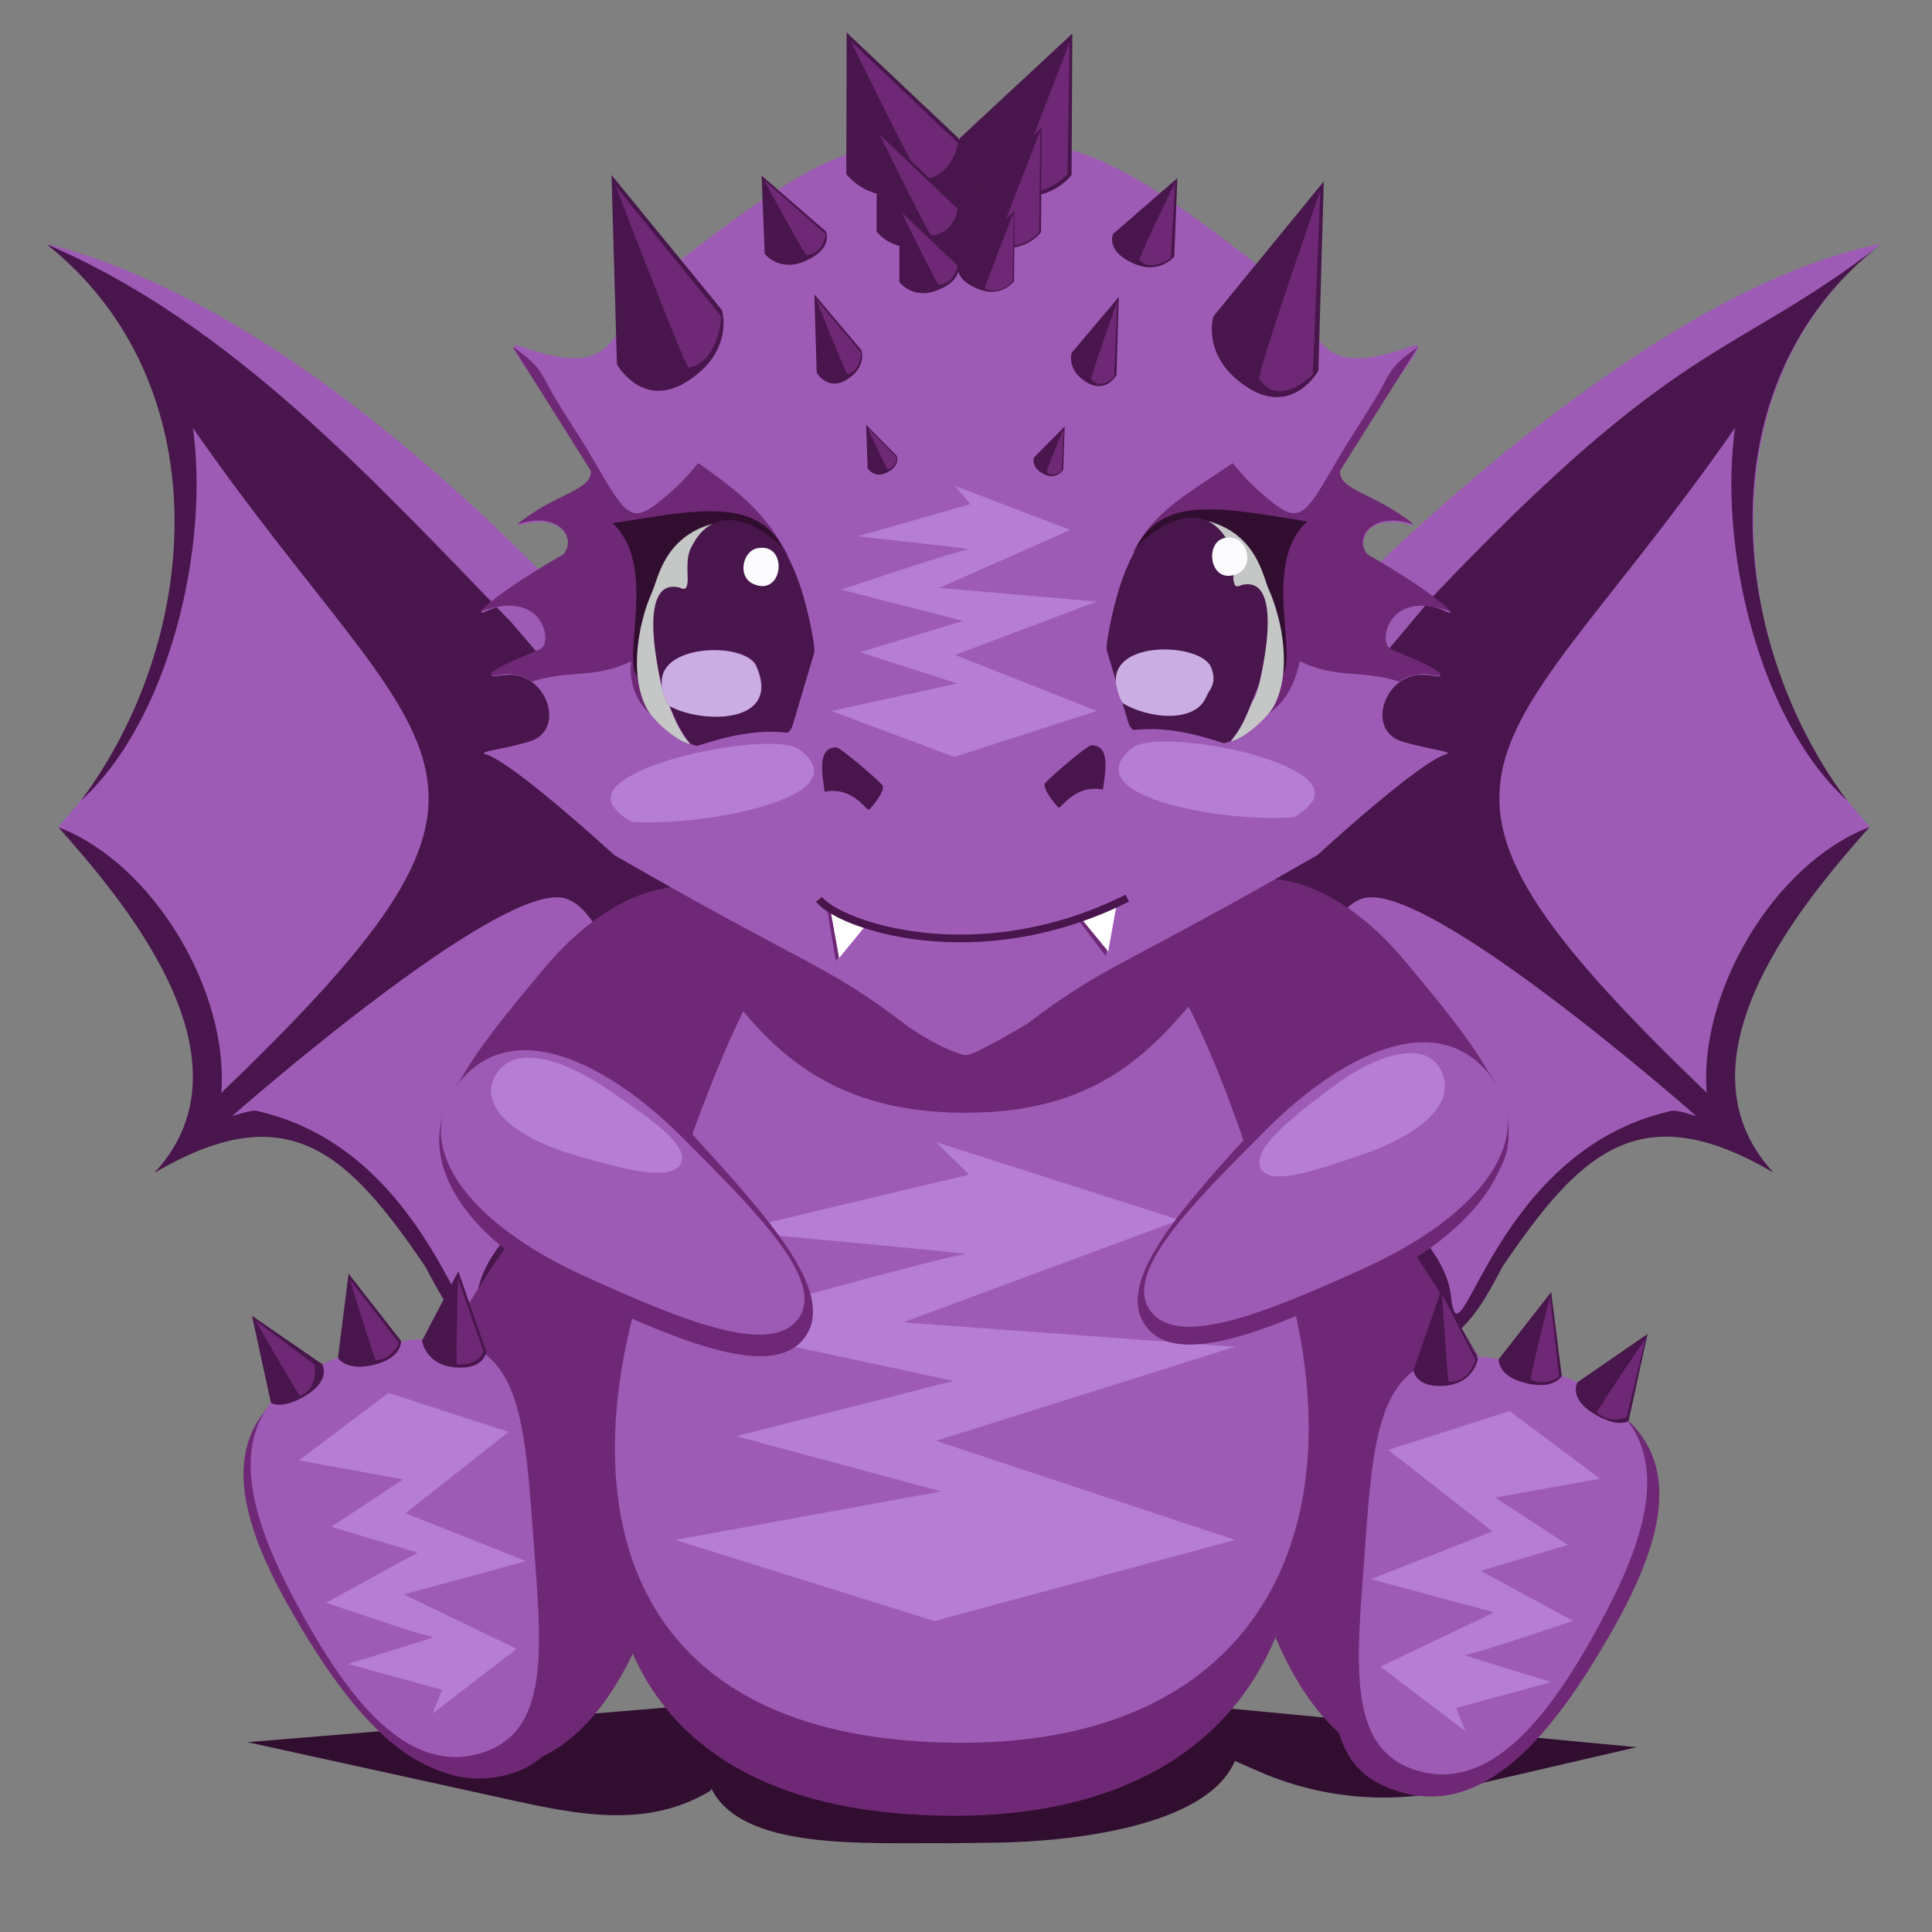 <?xml version="1.0" encoding="UTF-8"?>
<svg xmlns="http://www.w3.org/2000/svg" viewBox="0 0 1000.07 1000.07">
  <rect x="0" y="0" width="1000.07" height="1000.07" fill="#808080" stroke="none"/>
  <defs>
    <style>
      .cls-1 {
        fill: #caade2;
      }

      .cls-1, .cls-2, .cls-3, .cls-4, .cls-5, .cls-6, .cls-7, .cls-8, .cls-9 {
        stroke-width: 0px;
      }

      .cls-2 {
        fill: #9e5bb5;
      }

      .cls-3 {
        fill: #6f2875;
      }

      .cls-4 {
        fill: #b57dd4;
      }

      .cls-10 {
        fill: none;
        stroke: #48164c;
        stroke-miterlimit: 10;
        stroke-width: 4px;
      }

      .cls-5 {
        fill: #310e30;
      }

      .cls-6 {
        fill: #fff;
      }

      .cls-7 {
        fill: #c5c6c6;
      }

      .cls-8 {
        fill: #48164c;
      }

      .cls-9 {
        fill: #fcfcfe;
      }
    </style>
  </defs>
  <g id="wings">
    <g>
      <path class="cls-2" d="M290.54,306.61l120.4,178c-15.4,33-53.7,80.9-63.8,116-10.5,2.1-22,5.8-30.7,8.7-27.8,24.7-53.5,48.3-70.7,81.9-11.4-9.5-17.8-21.2-25.3-35.6-40.2-59.2-71.2-89.5-140.4-48.8,55.1-59.4-18.4-143.4-49.7-178.9l11.7-13.7c63.6-85.4,77.4-213.2-17.6-288,97.5,25,195,107.1,266.1,180.4"/>
      <path class="cls-8" d="M406.64,487.61c-15.4,33-39.9,79.7-49.9,114.8-10.5,2.1-31.7,4.3-40.4,7.2-27.8,24.7-53.5,48.3-70.7,81.9-11.4-9.5-17.8-21.2-25.3-35.6-40.2-59.2-71.2-89.5-140.4-48.8,55.1-59.4-18.4-143.4-49.7-178.9,49.5,18.9,88.4,85.5,84.3,137.5,177.5-170.3,107.8-168-14.7-344.2,8.6,60.5-11.6,150.6-58,193,63.6-85.4,71.5-217-17.6-288,95.1,40.5,169.2,122.2,240.3,195.5l142.1,165.6ZM132.64,575.01c93.6,20.5,109.8,138.1,114.3,95.8s86.9-82.8,86.9-82.8c0,0-8.1-112-41-122.9-32.8-10.7-172.8,112.7-172.8,112.7,0,0,9.9-3.4,12.6-2.8Z"/>
    </g>
    <g>
      <path class="cls-2" d="M612.84,499.71c15.4,33,27.9,65.9,38,100.9,10.5,2.1,22,5.8,30.7,8.7,27.8,24.7,53.5,48.3,70.7,81.9,11.4-9.5,17.8-21.2,25.3-35.6,40.2-59.2,71.2-89.5,140.4-48.8-55.1-59.4,18.4-143.4,49.7-178.9l-11.6-13.7c-56.6-69.2-78.2-213.2,17.6-288-100.8,19.9-224.15,126.95-295.15,200.35l-65.65,173.15Z"/>
      <path class="cls-8" d="M588.94,490.81c15.4,33,42.1,72.5,52.2,107.5,10.5,2.1,31.8,8.4,40.5,11.2,27.8,24.7,53.5,48.3,70.7,81.9,11.4-9.5,17.8-21.2,25.3-35.6,40.2-59.2,71.2-89.5,140.4-48.8-55.1-59.4,18.4-143.4,49.7-178.9-49.5,18.9-88.4,85.5-84.3,137.5-177.5-170.3-107.8-168,14.7-344.2-8.6,60.5,11.6,150.6,58,193-63.6-85.4-72.7-218.5,17.6-288-78.5,60.4-102.2,45.7-231.8,182.1l-153,182.3ZM865.34,575.01c-93.6,20.5-109.8,138.1-114.3,95.8s-86.8-82.8-86.8-82.8c0,0,8.1-112,41-122.9,32.9-10.8,172.8,112.6,172.8,112.6,0,0-10-3.3-12.7-2.7Z"/>
    </g>
  </g>
  <g id="Ebene_2" data-name="Ebene 2">
    <path class="cls-5" d="M128.14,901.81l125.3,27.5c40.4,8.9,79.2,19,114.6-2.5l1.8-11.7-1.8,10.3c15.6,32.8,80.1,28.3,123.1,28.7l24.7-.3c37.5-.5,109.6-8,123.6-42.8l-38.4-16.1,50.7,22.1c31.8,13.9,67.2,17.1,100.9,9.3l94.5-21.9-349.1-33.2-369.9,30.6Z"/>
    <path class="cls-3" d="M215.32,721.45c43.4-76.4,85.1-143.1,122.8-129.7,37.7,13.4,26.2,91.6,13.8,178-12.2,85.3-52,167.1-126,140.9-63.3-22.3-58.8-104.4-10.6-189.2Z"/>
    <path class="cls-3" d="M360.34,610.21c-54,18.7-103.7,32.9-125.5,2.9-21.8-30,10.9-68.7,46.7-111.7,35.3-42.3,88.5-66.4,131.2-7.4,36.5,50.4,7.6,95.4-52.4,116.2Z"/>
    <path class="cls-3" d="M776.04,721.11c-43.4-76.4-85-143.1-122.7-129.7s-26.2,91.6-13.8,178.1c12.2,85.3,52,167.1,126,140.9,63.2-22.4,58.8-104.5,10.5-189.3Z"/>
    <path class="cls-3" d="M290.69,801.31c4.79,59.7,10.92,106.3-32.64,116.7s-78.54-33.5-108.62-86.5c-35.65-62.9-37.99-111.9,46.34-131.4,86-19.8,88.79,24.4,94.92,101.2Z"/>
    <path class="cls-3" d="M692.76,810.61c-4.76,59.7-10.84,106.3,32.41,116.7s77.98-33.4,107.84-86.4c35.39-62.9,37.72-111.9-46.01-131.4-85.39-19.9-88.15,24.3-94.24,101.1Z"/>
    <path class="cls-3" d="M293.39,802.41c4.79,59.7,10.92,106.3-32.64,116.7s-78.54-33.5-108.62-86.5c-35.65-62.9-37.99-111.9,46.34-131.4,86-19.8,88.79,24.4,94.92,101.2Z"/>
    <path class="cls-3" d="M695.46,811.71c-4.76,59.7-10.84,106.3,32.41,116.7s77.98-33.4,107.84-86.4c35.39-62.9,37.72-111.9-46.01-131.4-85.39-19.9-88.15,24.3-94.24,101.1Z"/>
    <path class="cls-2" d="M276.04,795.31c4.2,57.6,9.7,102.7-29,112.7s-69.8-32.3-96.5-83.5c-31.7-60.7-33.8-108.1,41.2-126.9,76.4-19.2,78.8,23.5,84.3,97.7Z"/>
    <path class="cls-2" d="M706.34,804.31c-4.2,57.6-9.7,102.7,29,112.7s69.8-32.3,96.5-83.5c31.7-60.7,33.8-108.1-41.2-126.9-76.4-19.2-78.9,23.5-84.3,97.7Z"/>
    <path class="cls-3" d="M660.94,696.21c-35.3-120.6-74-227.5-165.4-227.5s-126.1,108.2-165.4,227.5c-38.6,117.7-15.2,243.7,163.9,243.7,153.2,0,206-109.8,166.9-243.7Z"/>
    <g>
      <path class="cls-8" d="M816.54,715.51l36.3-25-9.8,45s-5.2,4.1-18.3-3.9c-13-8-8.2-16.1-8.2-16.1Z"/>
      <path class="cls-3" d="M851.74,693.01l-9.7,40.3s-6.6,4.5-15.5-2.1c2.5-5,25.2-38.2,25.2-38.2Z"/>
      <path class="cls-8" d="M775.84,703.51l27.1-34.7,5.5,43.5s-4,7.3-18.9,3.6c-14.8-3.8-13.7-12.4-13.7-12.4Z"/>
      <path class="cls-3" d="M802.34,671.31l4.7,41.3s-6.9,5.2-14.7,1.5c.5-5.7,10-42.8,10-42.8Z"/>
      <path class="cls-8" d="M731.64,709.21l14.5-41.6,18.8,35.9s-1.8,12.5-17.1,13.8-16.2-8.1-16.2-8.1Z"/>
      <path class="cls-3" d="M746.44,669.81l17.4,34.4s-4,12.2-14.1,10.9c-.7-5.6-3.3-45.3-3.3-45.3Z"/>
    </g>
    <g>
      <path class="cls-8" d="M166.74,706.11l-36.3-25,9.8,45s5.2,4.1,18.3-3.9c13.1-8,8.2-16.1,8.2-16.1Z"/>
      <path class="cls-8" d="M207.54,694.01l-27.1-34.7-5.5,43.5s4,7.3,18.9,3.6c14.8-3.8,13.7-12.4,13.7-12.4Z"/>
      <path class="cls-3" d="M181.14,662.41l25.4,32.8s-3.2,8.1-11.9,8.9c-2.4-5-13.5-41.7-13.5-41.7Z"/>
      <path class="cls-8" d="M251.74,699.71l-14.5-41.6-18.8,35.9s1.8,12.5,17.1,13.8,16.2-8.1,16.2-8.1Z"/>
      <path class="cls-3" d="M237.04,661.61l13.3,38.2s-3,7.2-13.8,6.5c-.6-5.4.5-44.7.5-44.7Z"/>
      <path class="cls-3" d="M132.04,683.41l30.9,23.1s1.8,12.8-7.8,16c-3.1-4.7-23.1-39.1-23.1-39.1Z"/>
    </g>
    <path class="cls-3" d="M648.34,606.11c54,18.7,103.7,32.9,125.5,2.9s-10.9-68.7-46.7-111.7c-35.3-42.3-88.5-66.4-131.2-7.4-36.6,50.4-7.6,95.4,52.4,116.2Z"/>
    <path class="cls-2" d="M665.04,658.41c-35.3-120.6-74.1-227.4-165.4-227.4s-126.2,108.1-165.4,227.4c-38.7,117.7-15.3,243.7,163.8,243.7,153.2,0,206.1-109.8,167-243.7Z"/>
    <path class="cls-3" d="M365.68,497.92c28.5,41.34,59.89,78.09,133.96,78.09s102.16-37.06,133.96-78.09c31.39-40.42,12.39-83.61-132.58-83.61-124.19,0-167,37.67-135.34,83.61Z"/>
    <path class="cls-2" d="M531.34,530.21c42-31.8,47.8-28.4,150.6-87.6,0,0,52.2-48,66.6-52.2,4.6-1.3-9-2.4-22.8-6.6-19.8-6-8.3-38.3,14.4-34.2,13.2,2.4-.2-5.2-19.2-12.6-13.8-5.4,3.5-31.6,26.4-21,15.6,7.2-26.3-21.1-39-28.2-5.7-3.2-4.2-22.8,21.6-16.2,8.3,2.1-18-13.8-32.4-19.2-22.7-8.5,52.8-80.4,33-73.2-57,20.7-45-15-72.6-36.6-81.7-64-99.4-69.9-155.1-70.7h-5.8c-55.7.8-73.4,6.7-155.1,70.7-27.6,21.6-15.6,57.3-72.6,36.6-19.8-7.2,55.7,64.7,33,73.2-14.4,5.4-40.7,21.3-32.4,19.2,25.8-6.6,27.3,13,21.6,16.2-12.7,7.1-54.6,35.4-39,28.2,22.9-10.6,40.2,15.6,26.4,21-19,7.4-32.4,15-19.2,12.6,22.7-4.1,34.2,28.2,14.4,34.2-13.8,4.2-27.4,5.3-22.8,6.6,14.4,4.2,66.6,52.2,66.6,52.2,102.8,59.2,108.6,55.8,150.6,87.6,10.5,7.9,27,16.1,31.8,15.9,4.5-.1,31-15.9,31-15.9Z"/>
    <rect class="cls-8" x="483.64" y="73.66" width="27.08" height="65.25"/>
    <path class="cls-3" d="M280.34,293.61c2.8-1.7,11.2-6.6,11.2-6.6,7.7-9-3.4-22.9-23.9-15.5,19.9-16.4,38.7-17.4,38.2-27.8l-40.4-64.2c12.5,8.7,14,12.1,18,19.6,5.8,11,15.9,25.5,22.2,36.3,20.1,34.4,20.7,37.6,41.9,19,9-7.8,13.1-14.5,14.1-14.6,20.4,14.5,34.4,25.1,46.3,47.8-3.1.3-3.4-3.9-8.8-7.8-10.9-17.7-40.6-15.2-54.6-2.4-6.1,15.7-18.4,29.1-4.9,31.7-7.6,17-11.9,43.3-2.9,60.4-3.9-2.6-11.8-12.9-10-27.2-19.4,9.3-31.1,4.1-51.4,10.5-1.1.3-.8-2.5-11.3-3.9-2.4-.8-8.1,2-10.3.2,1.5-3.5,23.6-11.9,26.1-13.2,6.4-3.4,1.5-31.6-31.1-19.3.1,0,3.4-5.7,31.6-23Z"/>
    <path class="cls-3" d="M719.14,293.61c-2.8-1.7-11.2-6.6-11.2-6.6-7.7-9,3.4-22.9,23.9-15.5-20-16.4-38.7-17.4-38.2-27.8l40.4-64.2c-12.5,8.7-14,12.1-18,19.6-5.8,11-15.9,25.5-22.2,36.3-20.1,34.4-20.7,37.6-41.9,19-9-7.8-13.1-14.5-14.1-14.6-20.4,14.5-39.3,23-51.2,45.7,3.1.3,8.4-1.8,13.8-5.7,10.9-17.7,40.6-15.2,54.6-2.4,6.1,15.7,3.2,20.9,4.9,31.7,7.6,17,4.4,43.9-4.6,61,4-2.6,13.3-8.3,17.5-27.8,19.4,9.3,31.1,4.1,51.4,10.5,1.1.3.8-2.5,11.3-3.9,2.4-.8,8.1,2,10.3.2-1.5-3.5-23.6-11.9-26.1-13.2-6.4-3.4-1.5-31.6,31.1-19.3-.2,0-3.5-5.7-31.7-23Z"/>
    <path class="cls-4" d="M327.04,425.41c-1.5-1.2-4.3-1.5-9.7-8.1-13.3-20.8,82.9-39.8,96.5-29.3,32.9,24.6-50.1,40-86.8,37.4Z"/>
    <path class="cls-4" d="M670.14,422.91c1.4-1.3,4.1-1.6,9.3-8.2,12.7-21-80-38.3-93.2-27.6-31.5,25.2,48.5,39.1,83.9,35.8Z"/>
    <path class="cls-8" d="M433.14,386.91c1.9.1,23.6,18.5,23.9,20,.7,3.4-6.6,12.1-7.3,12.2-1.7.2-8.4-12.1-22.9-9.3-.6-6.3-4.9-23.4,6.3-22.9Z"/>
    <path class="cls-8" d="M564.64,385.81c-1.9.1-23.6,18.5-23.9,20-.7,3.4,6.6,12.1,7.3,12.2,1.7.2,8.4-12.1,22.9-9.3.6-6.3,4.9-23.5-6.3-22.9Z"/>
    <g>
      <path class="cls-8" d="M496.75,71.58l58.33-54.21-.4,73.2s-13.47,18.53-38.96,7.47c-25.48-10.7-18.97-26.46-18.97-26.46Z"/>
      <path class="cls-3" d="M552.56,90.01s-10.43,13.12-28.37,8.46l29.49-76.71-1.12,68.25Z"/>
    </g>
    <g>
      <path class="cls-8" d="M496.14,106.18l43.03-39.99-.3,54s-9.93,13.67-28.74,5.51c-18.8-7.89-13.99-19.52-13.99-19.52Z"/>
      <path class="cls-3" d="M538.51,67.75l-.63,52.37s-8.01,10.5-21.49,5.89c1.64-6.93,22.12-58.26,22.12-58.26Z"/>
    </g>
    <g>
      <path class="cls-8" d="M496.11,136.12l29-26.95-.2,36.39s-6.69,9.21-19.37,3.71c-12.67-5.32-9.43-13.15-9.43-13.15Z"/>
      <path class="cls-3" d="M524.66,110.22l-.42,35.3s-5.4,7.07-14.49,3.97c1.1-4.67,14.91-39.27,14.91-39.27Z"/>
    </g>
    <path class="cls-8" d="M576.14,121.11l33.3-28.9-1.6,40.5s-7.8,10-21.7,3.4c-13.9-6.4-10-15-10-15Z"/>
    <polyline class="cls-3" points="428.36 471.76 432.67 497.48 447.72 477.81"/>
    <polyline class="cls-6" points="430.14 472.51 434.34 495.91 449.04 478.01"/>
    <polyline class="cls-3" points="576.56 470.07 572.42 494.93 557.93 475.91"/>
    <polyline class="cls-6" points="577.84 469.11 573.64 492.51 558.94 474.61"/>
    <g>
      <path class="cls-8" d="M427.54,119.81l-33.3-28.9,1.6,40.5s7.8,10,21.7,3.4c13.9-6.4,10-15,10-15Z"/>
      <path class="cls-3" d="M395.54,93.31l31.9,27.9s-.9,9.9-10,10.9c-3.4-4.5-21.9-38.8-21.9-38.8Z"/>
    </g>
    <path class="cls-3" d="M608.34,94.31l-2.3,39.3s-10.1,7.5-16.3.9c1.4-5.2,18.6-40.2,18.6-40.2Z"/>
    <g>
      <path class="cls-8" d="M496.14,71.52l-57.89-54.68-.19,73.2s13.31,18.64,38.9,7.78c25.57-10.49,19.18-26.31,19.18-26.31Z"/>
      <path class="cls-3" d="M440.41,21.27l55.44,52.77s-2.38,17.8-18.87,18.91c-5.79-8.38-36.57-71.68-36.57-71.68Z"/>
    </g>
    <g>
      <path class="cls-8" d="M495.95,106.32l-42.07-39.74-.14,53.2s9.68,13.55,28.27,5.66c18.58-7.63,13.94-19.12,13.94-19.12Z"/>
      <path class="cls-3" d="M455.45,69.8l40.29,38.35s-1.73,12.93-13.72,13.74c-4.21-6.09-26.58-52.09-26.58-52.09Z"/>
    </g>
    <g>
      <path class="cls-8" d="M495.88,136.23l-30.26-28.58-.1,38.27s6.96,9.74,20.33,4.07c13.37-5.48,10.03-13.75,10.03-13.75Z"/>
      <path class="cls-3" d="M466.74,109.96l28.98,27.59s-1.24,9.3-9.87,9.88c-3.03-4.38-19.12-37.47-19.12-37.47Z"/>
    </g>
    <path class="cls-8" d="M554.74,182.61l24.4-28.9-1.2,40.5s-5.8,10-15.9,3.4c-10.1-6.4-7.3-15-7.3-15Z"/>
    <path class="cls-8" d="M445.94,181.31l-24.4-28.9,1.2,40.5s5.8,10,15.9,3.4c10.1-6.4,7.3-15,7.3-15Z"/>
    <path class="cls-3" d="M422.44,154.81l23.4,27.9s-.7,9.9-7.3,10.9c-2.5-4.5-16.1-38.8-16.1-38.8Z"/>
    <path class="cls-3" d="M578.44,155.81l-1.7,39.3s-7.4,7.5-11.9.9c1-5.2,13.6-40.2,13.6-40.2Z"/>
    <path class="cls-8" d="M535.24,236.81l15.9-16.1-.8,22.6s-3.7,5.6-10.4,1.9c-6.6-3.6-4.7-8.4-4.7-8.4Z"/>
    <path class="cls-8" d="M464.24,236.01l-15.9-16.1.8,22.6s3.7,5.6,10.4,1.9,4.7-8.4,4.7-8.4Z"/>
    <path class="cls-3" d="M448.94,221.21l15.3,15.6s-.4,5.5-4.8,6.1c-1.6-2.5-10.5-21.7-10.5-21.7Z"/>
    <path class="cls-3" d="M550.64,221.81l-1.1,22s-4.8,4.2-7.8.5c.7-3,8.9-22.5,8.9-22.5Z"/>
    <path class="cls-4" d="M501.64,608.01l-123.3,29.4s129.6,11.8,121.5,11.8-139.5,37-139.5,37l133.2,28.6-112.5,28.6,106.2,28.6-137.7,25.1,134.1,42,155.7-42-154.8-51.3,154.8-48.7-171.9-12.6,143.1-53-126-40.3,17.1,16.8Z"/>
    <path class="cls-4" d="M502.34,260.91l-58.4,16.7s61.4,6.7,57.6,6.7-66.1,20.9-66.1,20.9l63.1,16.2-53.3,16.2,50.3,16.2-65.2,14.2,63.6,23.8,73.8-23.8-73.4-29,73.4-27.6-81.5-7.1,67.8-30-59.7-22.8,8,9.4Z"/>
    <path class="cls-3" d="M301.04,670.81c52.3,24.3,100,44,115.9,21,15.9-23.1-19.5-61.7-58.4-104.5-38.4-42.2-90.7-71.1-121.8-25.8-26.7,38.6,6.2,82.3,64.3,109.3Z"/>
    <path class="cls-8" d="M628.14,163.71l57.1-69.8-2.8,98s-13.4,24.1-37.2,8.3-17.1-36.5-17.1-36.5Z"/>
    <path class="cls-8" d="M373.64,160.41l-57.1-69.8,2.8,98s13.4,24.1,37.2,8.3c23.8-15.7,17.1-36.5,17.1-36.5Z"/>
    <path class="cls-3" d="M318.74,96.41l54.7,67.5s-1.5,23.9-17.2,26.4c-5.7-10.9-37.5-93.9-37.5-93.9Z"/>
    <path class="cls-3" d="M683.44,98.71l-3.9,95.1s-17.3,18.2-27.9,2.1c2.3-12.5,31.8-97.2,31.8-97.2Z"/>
    <path class="cls-4" d="M753.74,884.11l49.3-13.4s-47.9-14.5-44.9-14.1c3.1.4,56.1-17.6,56.1-17.6l-47.8-25.9,45.1-13.4-37.6-24.5,54.3-9.8-46.9-35-62.7,20.1,53.9,42.2-62.9,24.7,63.8,17.2-58.9,28.1,44,33.4-4.8-12Z"/>
    <path class="cls-2" d="M301.54,660.11c50.9,23.2,97.2,42.2,111.6,22.6,14.4-19.6-20.8-54.6-59.5-93.5-38.1-38.3-89.2-65.4-117.4-27-24.2,32.7,8.8,72.1,65.3,97.9Z"/>
    <path class="cls-4" d="M297.14,597.81c26.5,7.8,50.4,13.9,55.2,4.5s-15.5-23.2-37.9-38.5c-22.1-15.1-49.1-24.6-58.5-6.2-8,15.8,11.7,31.6,41.2,40.2Z"/>
    <path class="cls-3" d="M707.64,664.91c-51.9,24.2-99.2,43.8-114.9,21s19.4-61.1,58.1-103.6c38.1-41.9,90-70.5,120.8-25.8,26.2,38.3-6.4,81.6-64,108.4Z"/>
    <path class="cls-2" d="M707.14,656.01c-50.9,23.2-97.2,42.2-111.6,22.6s20.8-54.6,59.5-93.5c38.1-38.3,89.2-65.4,117.4-27,24.2,32.8-8.8,72.1-65.3,97.9Z"/>
    <path class="cls-4" d="M689.14,563.11c-22.1,16.6-41.3,32.2-36.6,41.6,4.7,9.4,27.9,1.4,53.5-7.4,25.3-8.7,49.1-24.7,39.9-43.2-7.8-15.8-32.3-9.5-56.8,9Z"/>
    <path class="cls-4" d="M228.84,874.71l-48.8-13.4s47.5-14.4,44.4-14-55.6-17.7-55.6-17.7l47.3-25.9-44.7-13.4,37.2-24.5-53.9-9.9,46.4-34.9,62.1,20.2-53.3,42.1,62.4,24.8-63.3,17.2,58.4,28.2-43.5,33.4,4.9-12.2Z"/>
    <path class="cls-10" d="M423.94,465.51c10.2,13.2,81.6,38.4,159.6-.6"/>
  </g>
  <g id="eyes">
    <g>
      <path class="cls-5" d="M405.54,284.21c-15.2-10.9-39.4-19-48.4,0-4.3,9-3.3,22.1-5.8,20q-1.2-8.8-2.4-17.5c-2.8,6.9-11.1,59.2-14,65.9-19.1.1,8.8-57.3-17.9-81.8,41.8-6.5,74.7-14.2,88.5,13.4Z"/>
      <path class="cls-7" d="M355.04,307.51c-20.9-5.1-15.8,36-12.5,48.4,2,7.4,3.3,8.2,3.9,9.7,3.1,7.5,5.4,13.1,10.7,19.5-6.9-1.3-19.2-12.3-22.4-18.5-9-17.1-4.7-43.4,2.9-60.4,3-6.7,6.2-28.1,31-35,1.3,8.8-14.8,27.5-13.6,36.3Z"/>
      <path class="cls-1" d="M346.54,365.71c-.6-1.5-1.9-2.3-3.9-9.7-4.5-22.9,43.1-24,48.7-11.2,13.5,30.2-27.5,30.2-44.8,20.9Z"/>
      <path class="cls-8" d="M408.74,378.31c-.3.4-.7.7-1.1,1-16.2-1.9-31.4,1.8-46.8,6.8-.9,0-1.5-.6-3.4-1-5.3-6.4-7.7-12-10.7-19.5,17.3,9.3,58.2,9.2,44.8-21-5.7-12.8-53.2-11.7-48.7,11.2-3.3-12.4-12.1-56.7,8.8-51.7,8,4.1,1.6-11,5.8-20,8.9-18.9,24.6-18.1,39.8-7.2,5.4,3.9,3.8,2.8,8.8,7.8,3.9,7.4,6.2,12.4,8.8,20.5,2.3,7.3,5.9,21.9,6.7,30.4.1,1.2,0,2.3-.4,3.4l-10.7,36c-.4,1.3-.9,2.4-1.7,3.3Z"/>
      <path class="cls-9" d="M391.94,283.81c16.3-3.4,13.8,25.4-1.9,18.5-8.4-3.6-5.8-16.9,1.9-18.5Z"/>
    </g>
    <path class="cls-5" d="M588.24,283.31c15.2-10.9,39.4-19,48.4,0,4.3,9,3.3,22.1,5.8,20q1.2-8.8,2.4-17.5c2.8,6.9,11.1,59.2,14,65.9,19,.1-8.9-57.3,17.8-81.8-41.7-6.6-74.6-14.3-88.4,13.4Z"/>
    <g>
      <path class="cls-5" d="M588.74,282.91c15.2-10.9,39.4-19,48.4,0,4.3,9,3.3,22.1,5.8,20q1.2-8.8,2.4-17.5c2.8,6.9,11.1,59.2,14,65.9"/>
      <path class="cls-7" d="M639.24,306.11c20.9-5.1,15.8,36,12.5,48.4-2,7.4-3.3,8.2-3.9,9.7-3.1,7.5-5.4,13.1-10.7,19.5,6.9-1.3,19.2-12.3,22.4-18.5,9-17.1,4.7-43.4-2.9-60.4-3-6.7-6.2-28.1-31-35-1.3,8.8,14.8,27.5,13.6,36.3Z"/>
      <path class="cls-8" d="M651.54,354.51c3.3-12.4,12.1-56.7-8.8-51.7-8,4.1-1.6-11-5.8-20-8.9-18.9-24.6-18.1-39.8-7.2-5.4,3.9-3.8,2.8-8.8,7.8-3.9,7.4-6.2,12.4-8.8,20.5-2.3,7.3-5.9,21.9-6.7,30.4-.1,1.2,0,2.3.4,3.4l10.7,36c.3,1.2.9,2.3,1.7,3.2.3.4.7.7,1.1,1,16.2-1.9,31.4,1.8,46.8,6.8.9,0,1.5-.6,3.4-1,5.3-6.4,7.7-12,10.7-19.5"/>
      <path class="cls-1" d="M581.04,363.91c-.5-1.5-1.8-2.4-3.3-9.9-3.1-23.1,44.4-21.4,49.3-8.3,3.1,8.3-1,11-2.6,14.9-5.7,14-30.2,11.4-43.4,3.3Z"/>
      <path class="cls-9" d="M638.54,278.51c-16.3-3.4-13.8,25.4,1.9,18.5,8.4-3.6,5.8-16.9-1.9-18.5Z"/>
    </g>
  </g>
</svg>
